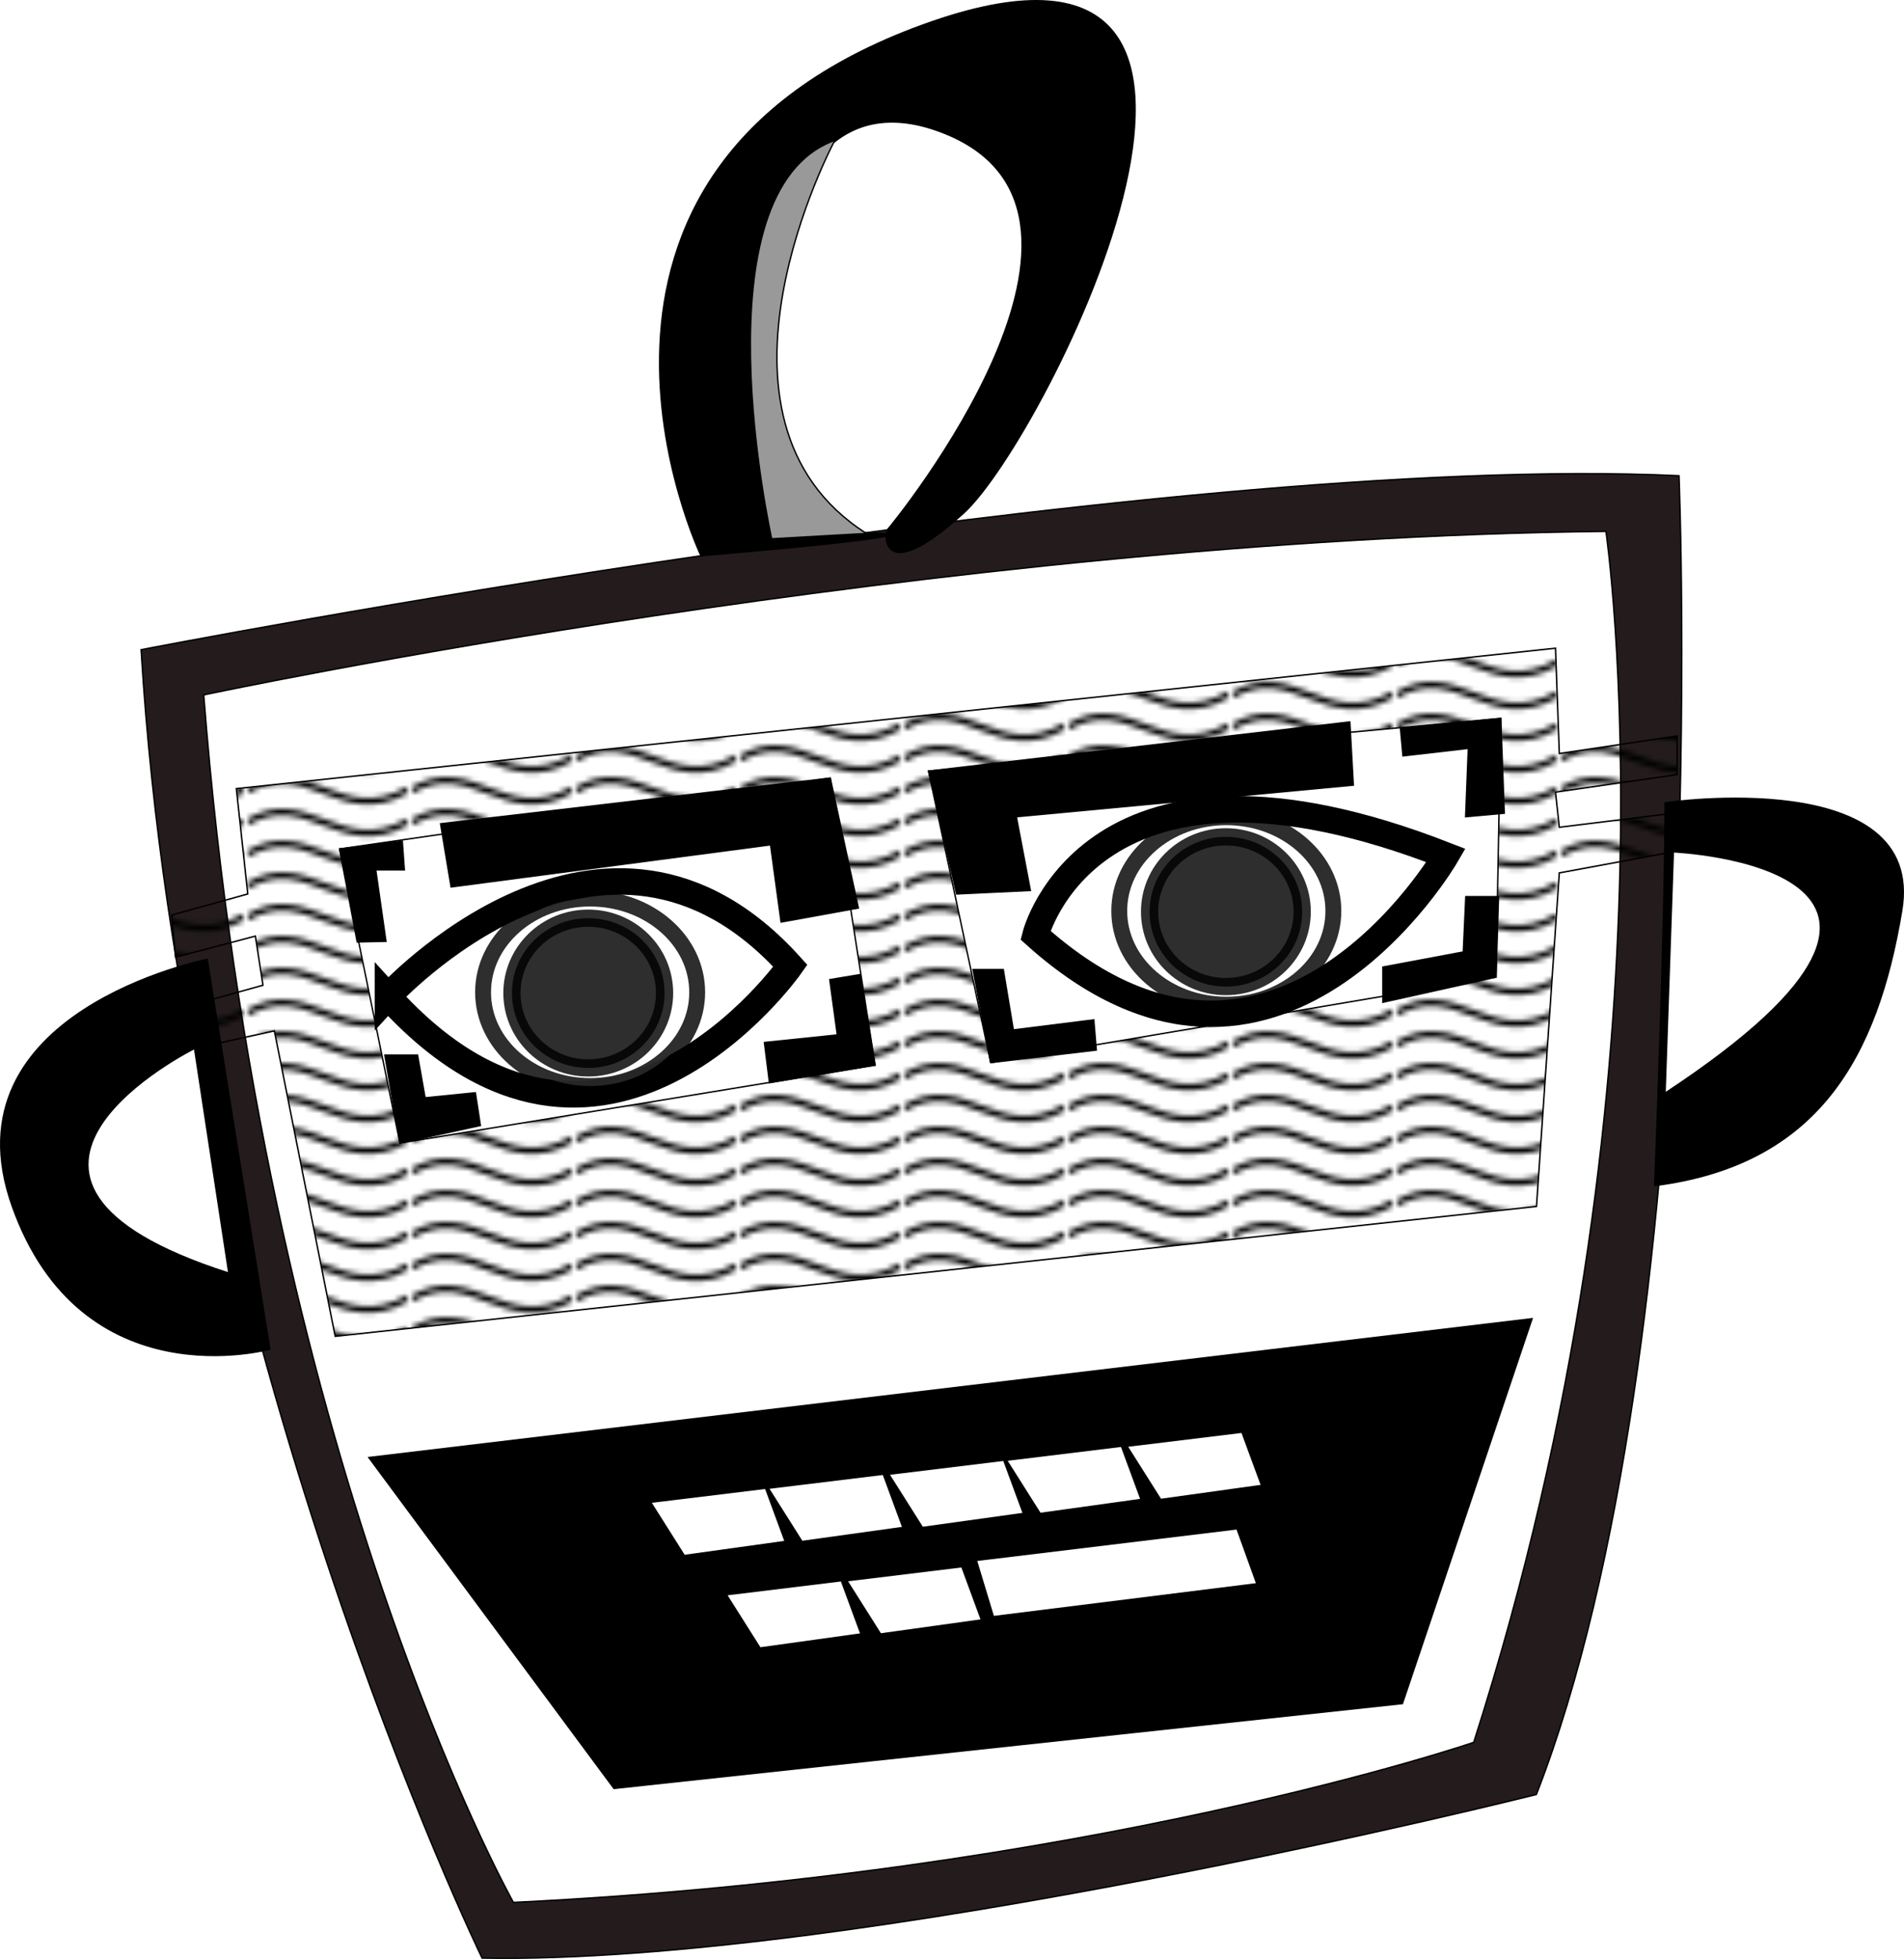 <svg xmlns="http://www.w3.org/2000/svg" width="1358.978" height="1398.111" viewBox="0 0 359.563 369.917"><defs><pattern id="a" width="30.066" height="5.181" patternUnits="userSpaceOnUse"><path d="M7.597.061C5.079-.187 2.656.302-.01 1.788v1.273c2.783-1.63 5.183-2.009 7.482-1.781 2.298.228 4.497 1.081 6.781 1.938 4.567 1.713 9.551 3.458 15.813-.157l-.004-1.273c-6.44 3.709-10.816 1.982-15.371.273-2.278-.854-4.576-1.75-7.094-2z" style="fill:#000;stroke:none"/></pattern></defs><g style="display:inline"><path d="M-51.252-180.04s192.524-37.453 290.429-32.854c0 0 6.57 162.956-26.94 249.033 0 0-128.13 32.197-199.095 30.883 0 0-56.51-116.303-64.394-247.062z" style="fill:#241c1c;stroke:#000;stroke-width:.265px;stroke-linecap:butt;stroke-linejoin:miter;stroke-opacity:1" transform="translate(77.899 302.723)"/><path d="M236.549-151.128s49.28-7.228 44.681 20.37c-4.6 27.597-15.77 47.966-46.653 51.908 0 0 1.972-49.28 1.972-72.278zM-38.768-121.56s-49.938 9.856-36.796 46.653c13.141 36.796 48.624 26.94 48.624 26.94z" style="fill:#000;stroke:#000;stroke-width:.265px;stroke-linecap:butt;stroke-linejoin:miter;stroke-opacity:1" transform="translate(77.899 302.723)"/><path d="M-34.69-62.324c-57.032-17.051-6.47-42.422-6.47-42.422z" style="fill:none;stroke:#000;stroke-width:.265px;stroke-linecap:butt;stroke-linejoin:miter;stroke-opacity:1" transform="translate(77.899 302.723)"/><path d="M238.107-141.87s63.518 2.7-1.57 45.562zM-41.16-104.746s-49.386 24.548 6.47 42.422z" style="fill:#fff;stroke:#000;stroke-width:.265px;stroke-linecap:butt;stroke-linejoin:miter;stroke-opacity:1" transform="translate(77.899 302.723)"/></g><g style="display:inline"><path d="M-39.425-171.498S99.22-201.066 225.378-202.38c0 0 15.113 103.82-24.969 228.664 0 0-72.936 24.97-181.354 30.226 0 0-47.31-84.106-58.48-228.007z" style="fill:#fff;stroke:#000;stroke-width:.265px;stroke-linecap:butt;stroke-linejoin:miter;stroke-opacity:1" transform="translate(77.899 302.723)"/></g><g style="display:inline"><path d="M54.477-197.776S19.9-270.126 96.229-297.952c76.327-27.827 23.485 77.915 7.828 92.137-15.657 14.223-15.005 3.71-14.352 3.092.652-.619 50.232-61.219 9.133-75.441-41.1-14.223-36.533 76.06-14.352 76.06 22.18 0-30.01 4.328-30.01 4.328z" style="display:inline;fill:#000;stroke:#000;stroke-width:.256px;stroke-linecap:butt;stroke-linejoin:miter;stroke-opacity:1" transform="translate(77.899 302.723)"/><path d="m85.721-201.99-17.893 1.01s-14.64-65.65 11.929-75.246c0 0-28.196 52.52 5.964 74.235z" style="fill:#999;stroke:#000;stroke-width:.262px;stroke-linecap:butt;stroke-linejoin:miter;stroke-opacity:1" transform="translate(77.899 302.723)"/></g><g style="display:inline"><path d="m.657-23.655 39.64 53.505 143.028-15.394 21.027-62.423Z" style="fill:#000;fill-opacity:1;stroke:#000;stroke-width:10;stroke-linecap:butt;stroke-linejoin:miter;stroke-miterlimit:4;stroke-dasharray:none;stroke-opacity:1" transform="translate(77.899 302.723)"/></g><g style="display:inline"><path d="m44.98-19.05 21.695-2.646 3.704 10.054-19.05 2.646zM67.204-21.696 88.9-24.342l3.704 10.054-19.05 2.646zM89.958-24.342l21.696-2.645 3.704 10.054-19.05 2.646zM112.183-26.987l21.696-2.646 3.704 10.054-19.05 2.646zM134.938-29.633l21.695-2.646 3.705 10.054-19.05 2.646zM59.288-1.587l21.696-2.646 3.704 10.054-19.05 2.646zM82.042-4.233l21.696-2.646 3.704 10.055-19.05 2.645z" style="fill:#fff;fill-opacity:1;stroke:#000;stroke-width:.265px;stroke-linecap:butt;stroke-linejoin:miter;stroke-opacity:1" transform="translate(77.899 302.723)"/><path d="m109.705 2.54 49.734-6.204-3.74-10.368-49.206 5.961z" style="fill:#fff;fill-opacity:1;stroke:#000;stroke-width:.253px;stroke-linecap:butt;stroke-linejoin:miter;stroke-opacity:1" transform="translate(77.899 302.723)"/></g><g style="display:inline"><path d="m-33.263-153.804 2.154 19.889-14.358 3.977.718 7.956 15.076-3.978 1.436 9.281-14.358 3.978 1.435 7.955 15.077-3.314 11.486 57.676 226.859-24.529 4.307-62.98 21.538-3.978v-7.292l-21.538 2.652-.717-6.63 22.973-3.314v-7.293l-22.256 3.315-.717-19.888z" style="mix-blend-mode:normal;fill:url(#a);fill-opacity:1;fill-rule:nonzero;stroke:#000;stroke-width:.275;stroke-linecap:butt;stroke-linejoin:miter;stroke-miterlimit:4;stroke-dasharray:none;stroke-opacity:1" transform="translate(77.899 302.723)"/></g><path d="m-6.943-138.476 9.317 43.053L80.23-107.29l-12.61-35.905ZM114.027-148.5l-.564 40.26 84.978-14.718.95-38.454z" style="fill:#fff;fill-opacity:1;stroke:#000;stroke-width:.265px;stroke-linecap:butt;stroke-linejoin:miter;stroke-opacity:1" transform="translate(77.899 302.723)"/><path d="m-13.767-142.422 11.393 55.545 89.726-14.717-8.461-54.198zM97.453-157.118l11.737 55.049 95.423-16.141.9-48.853z" style="fill:#fff;fill-opacity:1;stroke:#000;stroke-width:.265px;stroke-linecap:butt;stroke-linejoin:miter;stroke-opacity:1" transform="translate(77.899 302.723)"/><path d="m84.194-131.263-5.303-24.53-73.587 8.619 1.988 11.933 60.329-7.955 1.988 14.584zM102.757-133.915l-5.304-23.203 79.554-9.282.663 11.933-63.643 5.967 2.652 13.922z" style="fill:#000;fill-opacity:1;stroke:#000;stroke-width:.265px;stroke-linecap:butt;stroke-linejoin:miter;stroke-opacity:1" transform="translate(77.899 302.723)"/><path d="m198.884-148.5 7.292-.663-.663-17.9-18.94 1.853.475 5.223 12.343-1.425zM205.088-133.402l-.475 15.192-21.363 4.747v-6.646l15.191-2.849.475-10.444zM129.13-104.443l-19.94 2.374-3.323-17.566h5.697l1.899 11.394 15.192-1.899zM84.504-118.685l2.848 17.09-19.939 3.324-.95-7.596 13.768-1.424-1.424-10.445zM12.818-90.2l-15.192 3.323-2.848-16.616H.949l1.425 8.07 9.495-.95zM-10.444-124.857l-3.323-17.565 11.838-1.454.386 5.4h-5.4l1.929 13.5z" style="fill:#000;stroke:#000;stroke-width:.265px;stroke-linecap:butt;stroke-linejoin:miter;stroke-opacity:1" transform="translate(77.899 302.723)"/><path d="M-4.629-114.56s40.887-44.745 75.988-5.787c0 0-35.486 50.53-75.988 5.786z" style="fill:#fff;stroke:#000;stroke-width:5;stroke-linecap:butt;stroke-linejoin:miter;stroke-miterlimit:4;stroke-dasharray:none;stroke-opacity:1" transform="translate(77.899 302.723)"/><path d="M117.647-126.133s10.414-41.272 77.53-15.043c0 0-32.298 55.682-77.53 15.043z" style="fill:#fff;fill-opacity:1;stroke:#000;stroke-width:5;stroke-linecap:butt;stroke-linejoin:miter;stroke-miterlimit:4;stroke-dasharray:none;stroke-opacity:1" transform="translate(77.899 302.723)"/><g transform="translate(77.899 302.723)"><ellipse cx="33.544" cy="-115.348" rx="20.217" ry="17.699" style="opacity:.818;fill:#fff;fill-opacity:1;stroke:#000;stroke-width:3;stroke-miterlimit:4;stroke-dasharray:none;stroke-opacity:1"/><ellipse cx="153.685" cy="-130.708" rx="20.217" ry="17.699" style="opacity:.818;fill:none;fill-opacity:1;stroke:#000;stroke-width:3;stroke-miterlimit:4;stroke-dasharray:none;stroke-opacity:1"/><ellipse cx="33.19" cy="-115.204" rx="14.411" ry="14.137" style="opacity:.818;fill:#000;fill-opacity:1;stroke:#000;stroke-width:3.252;stroke-miterlimit:4;stroke-dasharray:none;stroke-opacity:1"/><ellipse cx="153.605" cy="-130.564" rx="14.411" ry="14.137" style="opacity:.818;fill:#000;fill-opacity:1;stroke:#000;stroke-width:3.252;stroke-miterlimit:4;stroke-dasharray:none;stroke-opacity:1"/></g></svg>